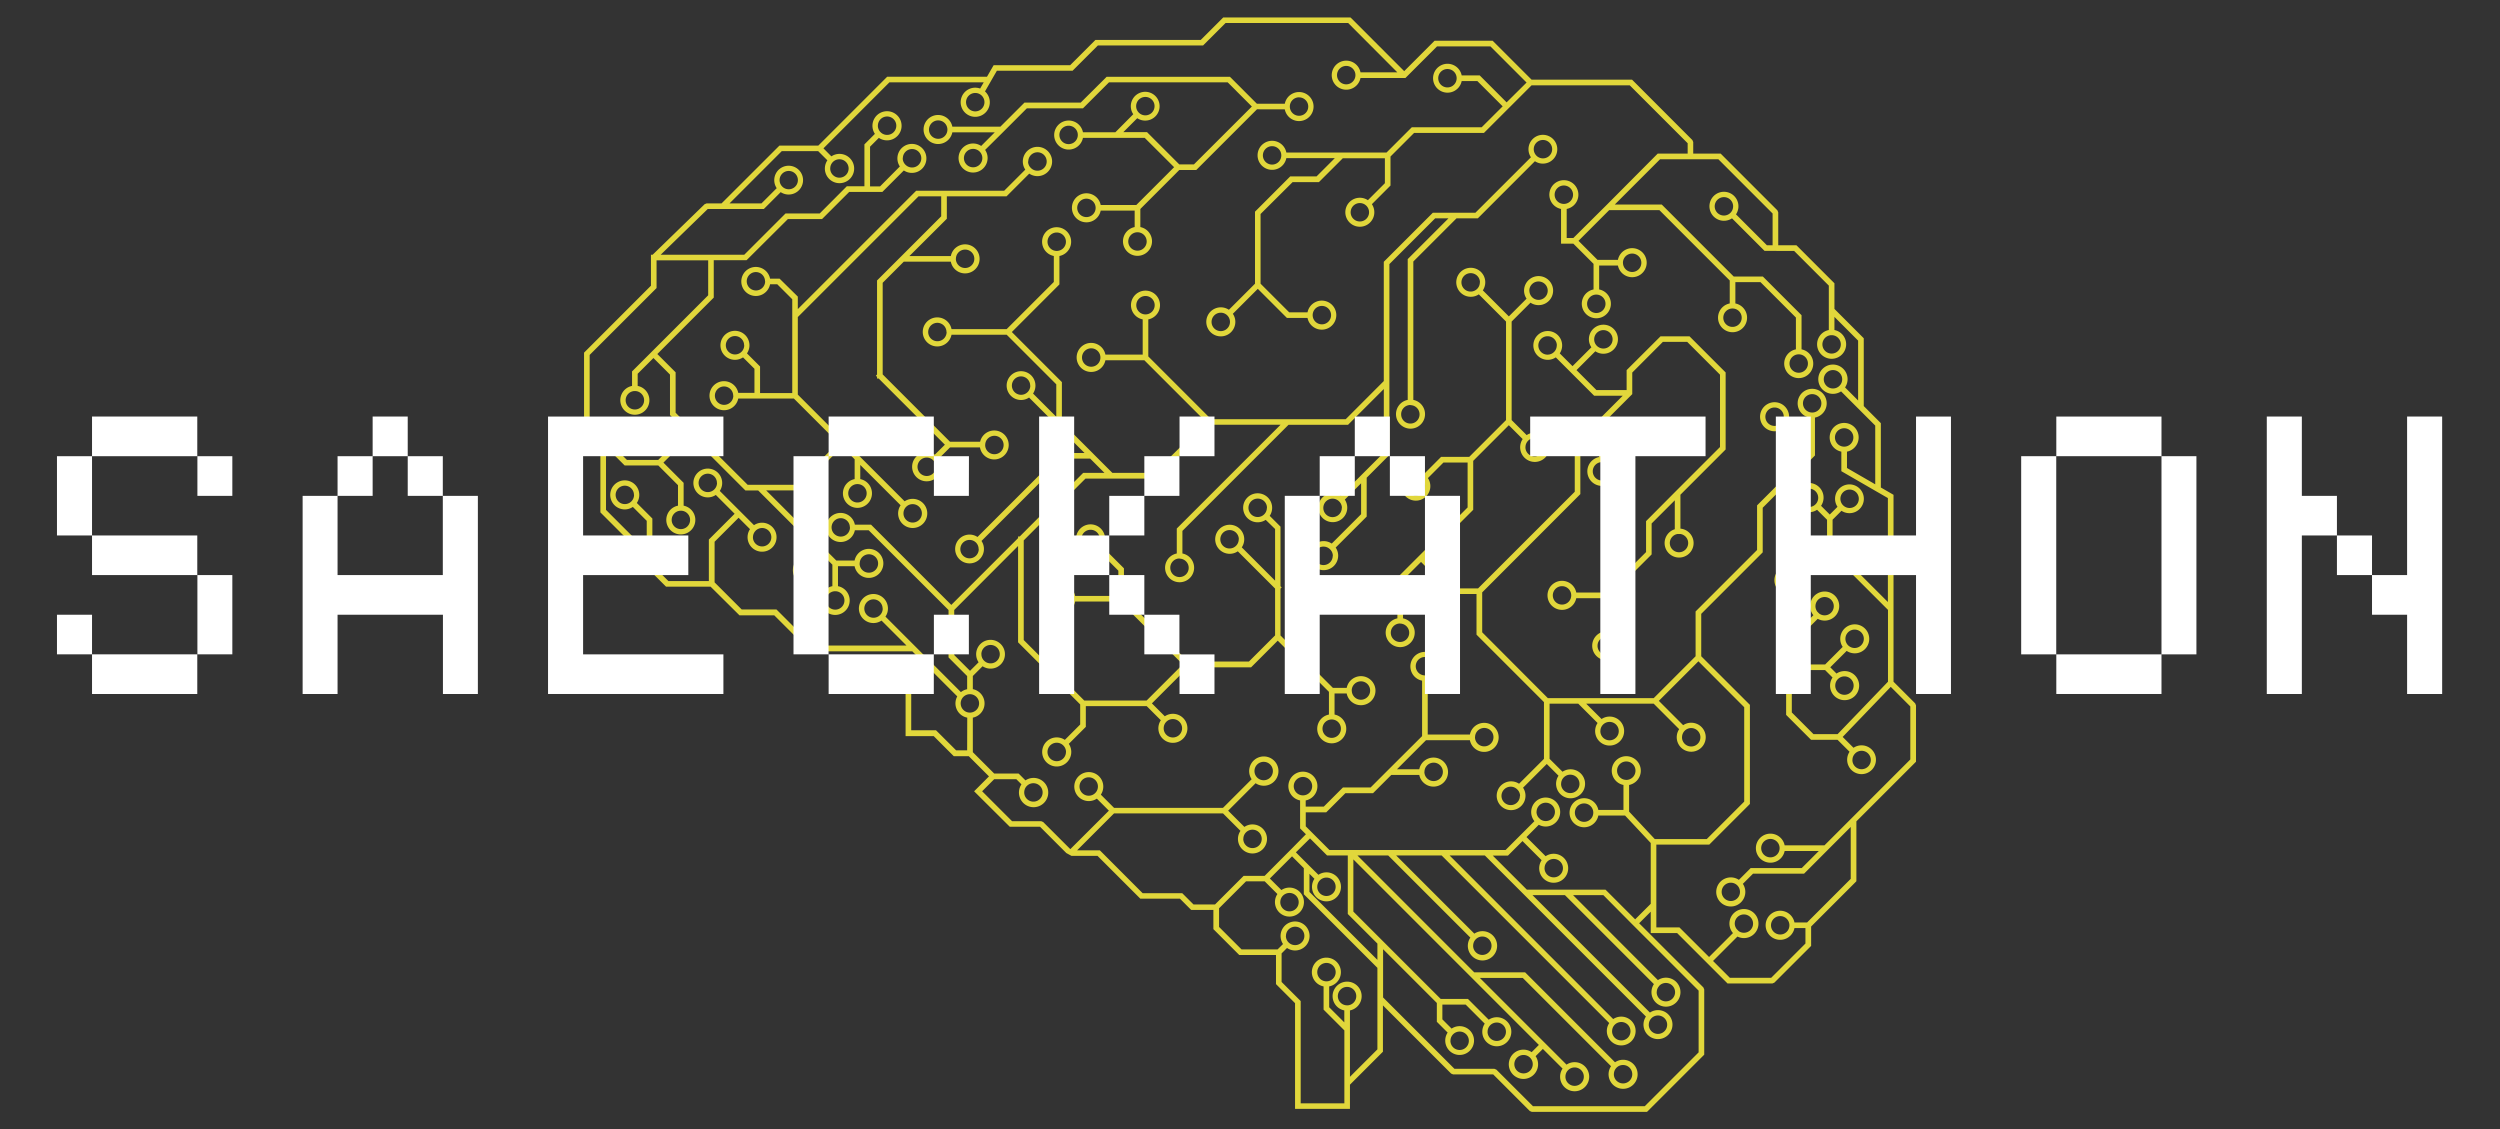 <svg id="Camada_1" data-name="Camada 1" xmlns="http://www.w3.org/2000/svg" viewBox="0 0 1001.89 452.55"><rect x="0" y="0" width="1001.89" height="452.55" fill="#333333" stroke="none"/><defs><style>.cls-1{fill:#e1d73b;}.cls-2{fill:#fff;}</style></defs><title>logo</title><path class="cls-1" d="M514.89,43.83a5.82,5.82,0,1,0,0-2.25H503.71l-.47-.47-10-10-.33-.33H443.48l-.32.33-10.06,10H410.56l-.33.34-9.33,9.32H381.66a5.82,5.82,0,1,0,0,2.26h17l-5.45,5.46a5.82,5.82,0,1,0,2.58,4.83,5.74,5.74,0,0,0-1-3.24l7.06-7,.66-.66,9-9H434l.33-.33L444.43,33H492l9.69,9.69L478.47,65.88H472.6l-.47-.47L460,53.28l-.32-.33h-9.5l5.58-5.58a5.77,5.77,0,1,0-1.6-1.59L447,53H434a5.82,5.82,0,1,0,0,2.25h24.75L470.53,67,455.38,82.15H441.11a5.82,5.82,0,1,0,0,2.26h13.61V91A5.82,5.82,0,1,0,457,91V83.75L472.6,68.13h6.81l.33-.33,24-24Zm5.7-4.81a3.69,3.69,0,1,1-3.68,3.69A3.69,3.69,0,0,1,520.59,39ZM376,55.63a3.69,3.69,0,1,1,3.68-3.69A3.69,3.69,0,0,1,376,55.63Zm14,11.42a3.69,3.69,0,1,1,3.68-3.69A3.69,3.69,0,0,1,390,67.05Zm69-28.2a3.69,3.69,0,1,1-2.55,6.35l-.06-.06-.06-.06A3.69,3.69,0,0,1,459,38.85ZM428.25,57.76a3.69,3.69,0,1,1,3.69-3.68A3.68,3.68,0,0,1,428.25,57.76ZM435.4,87a3.69,3.69,0,1,1,3.68-3.69A3.69,3.69,0,0,1,435.4,87Zm24.14,9.76a3.69,3.69,0,1,1-3.69-3.68A3.69,3.69,0,0,1,459.54,96.73Z"/><path class="cls-1" d="M371.35,266.8l-8.1,8.09-.33.33V295h11.27l7.72,7.73.33.32h6l8.1,8.09-5.16,5.17-.8.8.8.8L404.34,331l.33.33H416.8l10.54,10.54,2.07,1.13h10.43l16.82,16.82.33.33h15.88l4.16,4.17.34.33h8.9v7.71l.34.33,9.68,9.68.33.34h14.74v11.68l.32.32,7.32,7.32v42.36h22V434.7l12.89-12.89.33-.33V402.92l27.33,27.33.8.33h16.06l14.66,14.67.8.33h46.19l.33-.33L682.65,423l.33-.33V396.53l-.33-.8L656.9,370l4.64-4.64v8.56h10.57l11.21,11.21,1.6,1.6,7.06,7.06.33.34h18l.79-.34,14.39-14.38.33-.33v-7.77l17.82-17.82.32-.33v-24l.47-.47,23.09-23.09.33-.33V282.68l-.33-.8-8.21-8.21h0l-.47-.45V198.3l-.56-.33-4.11-2.37-.41-.23V169.58l-.32-.32-6.06-6.06-.47-.47V135.56l-.33-.33L735.16,123.8V113.52l-.33-.33L720.27,98.62l-.34-.33h-7.29V85.1l-.33-.8-22.4-22.4-.34-.33h-11V56.94l-.33-.8L654.4,32.27l-.33-.33H613.8L598.52,16.66l-.33-.33H574.91l-.33.33L562.74,28.51,541.54,7.3,541.21,7h-51l-.33.33L481.21,16H439l-.33.33-9.8,9.8H398.21l-.33.56-2.1,3.65-.24.41h-40l-.33.33-26.8,26.8-.47.47H312.36l-.33.33L289.16,81.52h-6l-.78.32-20.84,20.25h-.67V114.5L234.39,141l-.33.33v29l.33.33,5.75,5.75.47.47v28.46l.33.33,18.24,18.24v3.46l.33.33,7.09,7.09.33.33h17.85L296,246.25l.33.34h13.95l14.12,14.11.33.33h40.88M737.72,138a3.69,3.69,0,1,1-3.69-3.68A3.69,3.69,0,0,1,737.72,138ZM236.31,169.34v-27.1l26.48-26.47.33-.33v-11.1h20.69v14l-22.74,22.74-.8.8-6.64,6.64-.33.32v5.82a5.83,5.83,0,1,0,2.25,0v-4.87l6.32-6.31,6.63,6.63v16.22l.33.33L275.1,173l-11.31,11.32H251.25l-8.39-8.39-1.12-1.13Zm18.22-12.63a3.7,3.7,0,1,1-.19,0Zm133.06,144h-4.41L375.45,293l-.33-.33h-9.94V276.16l7.76-7.76,10.69,10.68a5.81,5.81,0,0,0,4,8.52ZM385,281.89a3.69,3.69,0,1,1,3.68,3.69A3.69,3.69,0,0,1,385,281.89Zm154.84,121a3.69,3.69,0,1,1,3.69-3.68A3.69,3.69,0,0,1,539.88,402.91ZM552,397.47v23.07l-11,11V404.93a5.82,5.82,0,1,0-2.26,0v4.8l-6.06-6.06v-8.36a5.82,5.82,0,1,0-2.25,0v9.3l.33.33,8,8v29.24H521.26v-41l-.33-.33-7.32-7.32V382.08l2.17-2.17a5.75,5.75,0,0,0,3.23,1,5.81,5.81,0,1,0-4.83-2.58L512,380.48H497.55l-9-9V364l10.8-10.8h7.49l.47.47,4.62,4.62a5.81,5.81,0,1,0,1.6-1.6l-4.63-4.62,8.89-8.89,4.72,4.73v10.46l.33.33L552,387.87Zm-20.4-4.19a3.69,3.69,0,1,1,3.68-3.68A3.69,3.69,0,0,1,531.57,393.28Zm-16.24-18.21a3.69,3.69,0,1,1,3.68,3.69A3.68,3.68,0,0,1,515.33,375.07Zm-2.27-13.52a3.68,3.68,0,0,1,1-2.55l.07-.06.06-.06a3.69,3.69,0,1,1-1.14,2.67ZM552,384.68l-27.23-27.23v-7.27l2,2a5.81,5.81,0,1,0,1.6-1.6L524.74,347l-.41-.42-5-5L525,336l6.51,6.51.33.33h8.29v23.44l.33.33L552,378.14Zm-24.1-29.29a3.67,3.67,0,0,1,1-2.54l.07-.07.06-.06a3.69,3.69,0,1,1-1.14,2.67ZM680.73,397v24.74l-21.59,21.58H614.35l-14.67-14.66-.8-.33h-16l-28.6-28.6V380.4l21.54,21.54v7.55l.33.33,4,4a5.77,5.77,0,1,0,1.59-1.6l-3.7-3.71V402.6h9.34l7.64,7.64a5.82,5.82,0,1,0,4.84-2.58,5.72,5.72,0,0,0-3.24,1l-8-8-.33-.33H577.37l-23.14-23.14-.66-.66-11.2-11.2V344.41l46.84,46.85.66.66,26.84,26.84-2.89,2.9a5.87,5.87,0,1,0,1.59,1.6l2.9-2.9,7.9,7.89a5.83,5.83,0,1,0,1.59-1.59l-7.89-7.9-1.6-1.59-25.24-25.25h17.19l35.37,35.37a5.82,5.82,0,1,0,4.84-2.58,5.74,5.74,0,0,0-3.24,1L611.53,390l-.33-.33H590.81L544,342.84h12.34l32.91,32.91a5.87,5.87,0,1,0,1.6-1.59l-31.32-31.32h18.22L644.91,410a5.77,5.77,0,1,0,1.59-1.6l-65.58-65.58h14.13l64.57,64.57a5.81,5.81,0,1,0,1.6-1.6l-47.05-47.05h13l35.65,35.65a5.81,5.81,0,1,0,1.6-1.6l-34-34.05h12.14L653.71,370l.8.8Zm-99.44,20.1a3.64,3.64,0,0,1,1-2.55l.06-.06.06-.06a3.69,3.69,0,1,1-1.14,2.67Zm14.87-3.62a3.66,3.66,0,0,1,1-2.54l.06-.07.06-.06a3.69,3.69,0,1,1-1.14,2.67Zm18.1,13a3.69,3.69,0,1,1-1.09-2.62l0,0A3.65,3.65,0,0,1,614.26,426.5Zm13.1,5a3.67,3.67,0,0,1,1-2.54l.07-.06.06-.07a3.69,3.69,0,1,1-1.14,2.67Zm19.42-1a3.68,3.68,0,0,1,1-2.54l.06-.07.07-.06a3.65,3.65,0,0,1,2.54-1,3.69,3.69,0,1,1-3.69,3.68ZM590.38,379a3.68,3.68,0,0,1,1-2.54l.06-.06.07-.07a3.69,3.69,0,1,1-1.15,2.67Zm55.68,34.27a3.68,3.68,0,0,1,1-2.55l.07-.06.06-.06a3.69,3.69,0,1,1-1.14,2.67Zm14.71-2.61a3.7,3.7,0,0,1,1-2.55l.06-.06.06-.06a3.69,3.69,0,1,1-1.14,2.67Zm3.18-13a3.66,3.66,0,0,1,1-2.54L665,395l.07-.06a3.69,3.69,0,1,1-1.15,2.67Zm101.62-93.3-22.75,22.76-.8.8-.33.33-10.53,10.53H715.21a5.82,5.82,0,1,0,0,2.26H728.9l-6.83,6.83H701.6l-.32.33-4.41,4.41a5.83,5.83,0,1,0,1.59,1.59l4.09-4.08H723l.33-.33L732.1,341l.66-.67,8.93-8.93V352.2L724.2,369.69h-5.06a5.83,5.83,0,1,0,0,2.25h4.4v6.18l-13.72,13.73H693.25l-6.74-6.74,9.78-9.78a5.82,5.82,0,1,0-3.21-5.21,5.76,5.76,0,0,0,1.42,3.81l-9.58,9.59L673.38,372l-.33-.33h-9.26V338.48H685l.33-.33,15.63-15.63.33-.33V282.47l-.33-.32L681.78,263V246l24.31-24.31.33-.34V203.48l19.82-19.82.8-.8.32-.33V167.35a5.82,5.82,0,1,0-2.24,0v12l-9.11-9.1a5.82,5.82,0,1,0-4.83,2.58,5.89,5.89,0,0,0,3.24-1l10.22,10.22-20.15,20.15-.33.33v17.88l-24.31,24.31-.33.33V263l-16.79,16.79H620.32L594,253.4v-16l39-39.05.33-.33V178.78l7.51-7.52v11.91a5.83,5.83,0,1,0,2.25,0V169l10.39-10.39.66-.66v-8.65L666.41,137h9.74l13.15,13.15v29l-17.46,17.46-.66.66L660,208.52l-.33.33v12.4l-16.22,16.21H631.7a5.82,5.82,0,1,0,0,2.26h11.08v13.36a5.82,5.82,0,1,0,2.25,0V239.72h0v-.66l16.54-16.54.33-.33v-12.4l9.28-9.28v11.58a5.81,5.81,0,1,0,2.26-.24V198.26l17.79-17.8.33-.33V149.26l-.33-.33-13.82-13.82-.33-.33H665.47l-.33.33L652.21,148l-.33.33v8H639.79l-8-8,7.55-7.55a5.82,5.82,0,1,0-2.58-4.83,5.71,5.71,0,0,0,1,3.23l-7.56,7.56-5.12-5.12a5.77,5.77,0,1,0-1.59,1.6l5.11,5.11,1.6,1.6,8.34,8.34.33.33h11.44l-8.79,8.79-.66.66-9.44,9.44-.33.33v19.25L592.35,235.8h-9.11l-12.17-12.16,19-19,.33-.33V184.69l14.27-14.28,5.55,5.55a5.87,5.87,0,1,0,1.6-1.59l-5.55-5.55-.47-.47V128.86l.47-.47,7.09-7.09a5.82,5.82,0,1,0-2.58-4.84,5.72,5.72,0,0,0,1,3.24l-7.1,7.1-10.43-10.44a5.81,5.81,0,1,0-1.6,1.6l10.9,10.9v39.49l-.47.47-14.27,14.27H577.53l-.33.33L570.64,190a5.81,5.81,0,1,0,1.6,1.6l6.23-6.24h9.68v18L569.48,222l-.8.8-.8.8-7.54,7.54-.33.33v16.34a5.82,5.82,0,1,0,2.26,0v-15.4l7.21-7.21L582,237.73l.33.33h9.39v16.28l.33.33,26.7,26.7v22.74l-.46.47-9.52,9.51a5.77,5.77,0,1,0,1.6,1.59l9.51-9.51,4.71,4.71a5.81,5.81,0,1,0,1.6-1.6L621,304.11V282h11.5l7.74,7.75a5.81,5.81,0,1,0,1.6-1.6L635.67,282h27.06l10.21,10.22a5.81,5.81,0,1,0,1.6-1.6l-9.75-9.75,15.86-15.85L699,283.42v37.83l-15,15H663.15l-10.28-11V314.58a5.82,5.82,0,1,0-2.26,0v10H640.54a5.82,5.82,0,1,0,0,2.26h10.72l10.28,11v24.36l-6.24,6.23-11.54-11.55-.33-.33H611.91l-13.67-13.66h6.08l.33-.33,5.5-5.5,7.67,7.67a5.81,5.81,0,1,0,1.6-1.6l-7.67-7.67,4.93-4.93a5.76,5.76,0,0,0,2.77.71,5.81,5.81,0,1,0-4.52-2.15l-4.78,4.78-1.6,1.59-5.16,5.17h-61v0h-2.26v0h-7.36l-6.18-6.18-.8-.8-.79-.8-1.71-1.7v-5.6h8.2l.33-.33,7.34-7.34h11.09l.33-.33,7-7h11.2a5.82,5.82,0,1,0,0-2.26h-8.94l11.64-11.65h17.59a5.82,5.82,0,1,0,0-2.26H572.17v-21.6a5.82,5.82,0,1,0-2.26,0V295L556.66,308.2l-.66.66-6.71,6.71H538.2l-.33.33-7.34,7.34h-7.26v-2.46a5.82,5.82,0,1,0-2.25,0v2.46h0v2.26h0V332l.33.33,2,2L517.77,340l-1.6,1.6L506.82,351H498.4l-.33.33-11.13,11.13H478.3l-4.17-4.17-.33-.33H457.93L441.1,341.1l-.33-.33h-9.11l14.8-14.8h43.66l7,7a5.74,5.74,0,0,0-1,3.24,5.82,5.82,0,1,0,5.82-5.82,5.74,5.74,0,0,0-3.24,1l-6.51-6.51,11-11a5.87,5.87,0,1,0-1.59-1.6l-11,11-.48.47H446.46l-5.29-5.29a5.81,5.81,0,1,0-1.6,1.6l4.82,4.82L428.94,340.3l-10.88-10.87-.79-.33H405.6l-12-12,4.84-4.84h8.85l2.07,2.07a5.87,5.87,0,1,0,1.6-1.59l-2.41-2.41-.33-.32h-9.78l-8.57-8.57V287.6a5.82,5.82,0,0,0,0-11.42v-5.27l3.91-3.91a5.77,5.77,0,1,0-1.6-1.59l-3.44,3.43-6.33-6.33V244.45L408,218.81v38.6l.33.33,24.56,24.56v8.05l-6.15,6.16a5.83,5.83,0,1,0,1.59,1.59l6.49-6.48.33-.33V283h24.41l5.65,5.64a5.82,5.82,0,1,0,4.83-2.58,5.71,5.71,0,0,0-3.23,1l-5.18-5.18,14.44-14.44h25.3l.34-.33,10.35-10.36,20.52,20.51v9.1a5.82,5.82,0,1,0,2.25,0v-8.44h4.87a5.82,5.82,0,1,0,0-2.25h-5.53l-21-21V235.88l.47-.46-.47-.47V211.06l-.33-.33-4-4a5.81,5.81,0,1,0-1.6,1.6L511,212v20.7l-13.35-13.34a5.82,5.82,0,1,0-4.83,2.58,5.74,5.74,0,0,0,3.24-1L511,235.88v18.76l-.47.46-10,10H476.09l-25.66-25.65V227.76l-.33-.33-8.21-8.21a5.83,5.83,0,1,0-1.59,1.59l7.88,7.88v10.13H430.87a5.82,5.82,0,1,0,0,2.25h18L474,266.26l-14,14-.47.47H434.51l-24.24-24.23V216.56L435,191.81h28.42l.67-.66,21.23-20.93H513.2l-41.27,41.26-.33.33v10a5.82,5.82,0,1,0,2.26,0v-9.05l42.53-42.53h23.86l.32-.33,14-14v25.5l-17.23,17.22a5.81,5.81,0,1,0,1.6,1.6l6.53-6.54v12.39L533.7,217.84a5.82,5.82,0,1,0,2.58,4.84,5.74,5.74,0,0,0-1-3.24l12.1-12.09.33-.33V191.44l8.76-8.77.34-.33v-76.5l18.33-18.33h5.34l-16,16-.33.33v56.42a5.82,5.82,0,1,0,2.25,0V104.8l17.3-17.29h8.53l.34-.33,22.56-22.57a5.77,5.77,0,1,0-1.6-1.59L591.28,85.25H574.22l-.33.33-19,19-.33.33v47.8L539.3,168H485.35l-25.16-25.16V128a5.82,5.82,0,1,0-2.25,0v14.11H443a5.82,5.82,0,1,0,0,2.26H458.6l24.68,24.68-20.76,20.46H445.79l-7.31-7.31-.65-.66-12.27-12.26V153.13l-.33-.33L405.5,133.06l18.74-18.75.33-.33V102.59a5.82,5.82,0,1,0-2.25,0V113l-18.89,18.89h-22.1a5.82,5.82,0,1,0,0,2.26h22.1l.47.46,19.41,19.41v13l-9.31-9.3a5.77,5.77,0,1,0-1.59,1.6l10.9,10.9.66.66,10.66,10.66H425.4l-.33.33-33.33,33.33a5.77,5.77,0,1,0,1.6,1.59l33-33h10.56l5.71,5.71h-8.51l-.33.33L408.67,215H408v.66l-26.76,26.76-31.84-31.83-.32-.33h-6.49a5.83,5.83,0,1,0,0,2.25h5.54L379.66,244l.47.47v19l.33.33,7.13,7.14v5.27a5.76,5.76,0,0,0-2.5,1.16L374.54,266.8l-.8-.8-.8-.8-6.09-6.09-12-12,0,0a5.69,5.69,0,0,0,1-3.24,5.82,5.82,0,1,0-2.57,4.83l0,0,10,10H325.63l-14.12-14.12-.33-.33H297.24l-10.86-10.86V217.11l9.62-9.62,4.57,4.57a5.81,5.81,0,1,0,1.6-1.6l-4.57-4.57-1.6-1.6-7.54-7.54a5.77,5.77,0,1,0-1.59,1.6l7.54,7.54-10,10-.33.33v16.64H267.86l-6.42-6.42V207.8l-.33-.33-5.9-5.9a5.82,5.82,0,1,0-4.84,2.58,5.72,5.72,0,0,0,3.24-1l5.57,5.58v11.93l-16.32-16.32V179.08L250,186.2l.33.33h13.48l.47.47,7.43,7.44v8.21a5.82,5.82,0,1,0,2.26,0V193.5l-.33-.33-7.77-7.77,10.85-10.84,21.66,21.66.33.33h5.13l18.61,18.61v7.63a5.82,5.82,0,1,0,2.25,0v-5.37l8.88,8.87v8.62a5.82,5.82,0,1,0,2.25,0v-8h6.65a5.82,5.82,0,1,0,0-2.26h-7.31l-10.47-10.47-.66-.66-17-17h12.92l.32-.33L337.45,179l5.05,5.05V192a5.82,5.82,0,1,0,2.26,0v-5.67l16.17,16.16a5.84,5.84,0,1,0,1.6-1.59l-17.77-17.77-.66-.66-5.06-5-.79-.8-.8-.8-17.72-17.72V127.06L368.1,78.69h9.09v8l-15.93,15.94-.67.66-8.78,8.78-.33.33v37.69l-.47.47.47.47v.66h.66l26.53,26.53-4.05,4a5.83,5.83,0,1,0,1.59,1.59l4.52-4.51h12a5.8,5.8,0,1,0,.06-2.26H380.73l-.47-.47-26.52-26.53V113.33l8.45-8.46h18.86a5.82,5.82,0,1,0,0-2.25h-16.6L379.12,88l.33-.33V78.69h23.92l.33-.33,8.78-8.78a5.87,5.87,0,1,0-1.59-1.6l-8.46,8.46H367.16l-.33.33-47.1,47.1v-5l-.33-.33L312.76,112l-.33-.33h-3.82a5.82,5.82,0,1,0,0,2.26h2.89l6,6v37.6H304.6V146.86l-.34-.33-4.91-4.91a5.74,5.74,0,0,0,1-3.24,5.81,5.81,0,1,0-2.58,4.84l4.58,4.57v9.66h-6.49a5.82,5.82,0,1,0,0,2.26h22.28l17.73,17.72L319,194.29H299.63L278.3,173l-.8-.8-.8-.79-5.94-6V149.21l-.33-.33-7-7,22.28-22.28.33-.33v-15H299.2l.33-.33L315.74,87.8h13.7l.33-.33,10.56-10.56h13.29l.33-.33,8.27-8.27a5.81,5.81,0,1,0-1.6-1.6l-7.94,8h-4V58.78l3.53-3.53a5.84,5.84,0,1,0-1.59-1.6l-3.86,3.87-.34.33V74.66h-7.07l-.33.33L328.5,85.55H314.8l-.33.33-16.21,16.21H264.77l18.85-18.32H306.1l.33-.33L312.87,77a5.77,5.77,0,1,0-1.6-1.59l-6.11,6.11H292.35l20.94-20.94H327.9l3.68,3.67a5.87,5.87,0,1,0,1.6-1.59L330,59.45,356.44,33h37.8l-1.44,2.48a6,6,0,0,0-1.95-.34,5.84,5.84,0,1,0,3.89,1.5l2.42-4.21.57-1h0l1.78-3.08h30.34l.33-.34,9.8-9.79h42.17l.33-.34,8.67-8.66h49.13L560,29H545.23a5.82,5.82,0,1,0,0,2.26h18l.66-.66,12-12h21.41l14.48,14.48-8,7.94L593.33,30.55l-.33-.33h-7.22a5.79,5.79,0,1,0,0,2.26h6.27L602.2,42.61,593.79,51h-28l-.33.33-9.79,9.79H515.51a5.82,5.82,0,1,0,0,2.25h19.43l-7.32,7.32H517.07l-.33.33L503.28,84.5l-.33.33v28.86l-.46.46-10,10a5.82,5.82,0,1,0,2.58,4.83,5.75,5.75,0,0,0-1-3.23l10-10,11.35,11.35.33.32H524a5.82,5.82,0,1,0,0-2.25h-7.34l-11.48-11.48V85.76L518,73h10.55l.33-.33,9.26-9.25H555v10l-6.81,6.81a5.81,5.81,0,1,0,1.6,1.6l7.13-7.14.33-.33V62.73l9.46-9.46h28l.33-.34,8.74-8.74,1.6-1.59,8.41-8.41h39.34l23.21,23.21v4.16h-12l-.33.33L644,82l-.65.65L630.52,95.39h-2.66V83.74a5.82,5.82,0,1,0-2.26,0v13.9h4.92l8.1,8.1V116a5.83,5.83,0,1,0,2.25,0V106.4h7.52a5.82,5.82,0,1,0,0-2.26h-8.18l-7.62-7.63L644.9,84.2H665l28.2,28.21v9.2a5.82,5.82,0,1,0,2.26,0v-8.54h10.07l14.19,14.19V140a5.82,5.82,0,1,0,2.26,0V126.32l-.33-.33L706.8,111.14l-.33-.32H694.8L666.27,82.28l-.33-.32h-18.8l18.14-18.14h23.36l21.74,21.74V98.29H708.1L695.71,85.9a5.81,5.81,0,1,0-1.6,1.6l12.72,12.72.33.33H719l13.91,13.91v17.8a5.82,5.82,0,1,0,2.25,0V127l9.49,9.5v24l-5.23-5.24a5.87,5.87,0,1,0-1.6,1.59l6.83,6.84.34.33.79.8,5.73,5.73v23.54l-11.32-6.54V181a5.81,5.81,0,1,0-2.26,0v7.83l.57.33,13,7.51.57.33,4.51,2.6v41.67l-22.16-22.15V208.27l.47-.47,3.1-3.1a5.77,5.77,0,1,0-1.6-1.59l-3.1,3.09-3.49-3.49a5.87,5.87,0,1,0-1.6,1.59l4,4V220l.34.33,24.08,24.08v28.79l-20.18,21h-9.68l-8.68-8.68V268.52h13.32l3,3a5.83,5.83,0,1,0,1.59-1.59l-2.5-2.51,6.58-6.57a5.81,5.81,0,1,0-1.6-1.6l-6.57,6.58-.47.47H718.05v-7.9L728.46,248a5.83,5.83,0,1,0-1.74-1.45l-8.67,8.67V238.24a5.82,5.82,0,1,0-2.25,0v28h0v2.25h0v18l.33.33,9.33,9.33.33.33h10.62l4.81,4.8a5.77,5.77,0,1,0,1.59-1.6l-4.35-4.35,19.27-20.07,7.84,7.85ZM713.19,339.9a3.69,3.69,0,1,1-3.69-3.69A3.69,3.69,0,0,1,713.19,339.9Zm-15.88,17.53a3.67,3.67,0,1,1-1.09-2.62l0,0A3.67,3.67,0,0,1,697.31,357.43Zm19.81,13.39a3.69,3.69,0,1,1-3.69-3.69A3.69,3.69,0,0,1,717.12,370.82Zm-21.91-.7a3.67,3.67,0,1,1,1.63,3.07l-.8-.8,0,0A3.69,3.69,0,0,1,695.21,370.12Zm27.34-208.48a3.69,3.69,0,1,1,3.69,3.69A3.7,3.7,0,0,1,722.55,161.64ZM714.86,167a3.69,3.69,0,1,1-3.68-3.69A3.69,3.69,0,0,1,714.86,167ZM642,185.19a3.69,3.69,0,1,1-3.69,3.69A3.69,3.69,0,0,1,642,185.19ZM673.44,214a3.68,3.68,0,1,1-1.14,0h1.14ZM643.9,255.11a3.69,3.69,0,1,1-3.68,3.68A3.69,3.69,0,0,1,643.9,255.11Zm-14.22-16.52a3.69,3.69,0,1,1-3.69-3.68A3.69,3.69,0,0,1,629.68,238.59ZM638.88,136a3.69,3.69,0,1,1,3.69,3.68A3.69,3.69,0,0,1,638.88,136Zm-15,2.43a3.69,3.69,0,1,1-3.69-3.68A3.69,3.69,0,0,1,623.92,138.4Zm-12.54,40.8a3.68,3.68,0,0,1,1-2.54l.06-.06.06-.07a3.69,3.69,0,1,1-1.14,2.67Zm1.54-62.74a3.69,3.69,0,1,1,3.69,3.69A3.69,3.69,0,0,1,612.92,116.46Zm-19.82-3.34a3.69,3.69,0,1,1-3.69-3.68A3.69,3.69,0,0,1,593.1,113.12Zm-22,81.69a3.69,3.69,0,1,1-1.1-2.62l0,0A3.65,3.65,0,0,1,571.09,194.81Zm-10,55.06a3.69,3.69,0,1,1-3.69,3.69A3.69,3.69,0,0,1,561.14,249.87Zm48.05,69.05a3.69,3.69,0,1,1-3.69-3.68,3.65,3.65,0,0,1,2.59,1.06l0,0A3.71,3.71,0,0,1,609.19,318.92Zm16.52-4.8a3.66,3.66,0,0,1,1-2.54l.06-.07.06-.06a3.69,3.69,0,1,1-1.14,2.67ZM641.37,293a3.69,3.69,0,0,1,1-2.55l.06-.06.06-.06a3.69,3.69,0,1,1-1.14,2.67Zm32.72,2.47a3.7,3.7,0,0,1,1-2.55l.06-.06.06-.06a3.69,3.69,0,1,1-1.14,2.67Zm-22.35,17.07a3.69,3.69,0,1,1,3.69-3.69A3.69,3.69,0,0,1,651.74,312.56Zm-13.22,13.12a3.69,3.69,0,1,1-3.69-3.68A3.69,3.69,0,0,1,638.52,325.68ZM619,347.92a3.66,3.66,0,0,1,1-2.54l.06-.07.06-.06a3.69,3.69,0,1,1-1.14,2.67Zm-3.21-22.55a3.68,3.68,0,1,1,1.48,2.95l-.74-.74A3.69,3.69,0,0,1,615.76,325.37Zm-93.61-6.62a3.69,3.69,0,1,1,3.68-3.68A3.69,3.69,0,0,1,522.15,318.75Zm48.68-9.42a3.69,3.69,0,1,1,3.68,3.69A3.69,3.69,0,0,1,570.83,309.33Zm.21-38.66a3.69,3.69,0,1,1,3.68-3.69A3.69,3.69,0,0,1,571,270.67Zm20.07,24.75a3.69,3.69,0,1,1,3.69,3.69A3.69,3.69,0,0,1,591.11,295.42Zm-92.86,40.77a3.68,3.68,0,0,1,1-2.54l.06-.06.07-.07a3.69,3.69,0,1,1,2.54,6.36A3.69,3.69,0,0,1,498.25,336.19ZM502.74,309a3.69,3.69,0,1,1,3.69,3.69A3.69,3.69,0,0,1,502.74,309ZM440,315.19a3.69,3.69,0,1,1-3.68-3.68A3.69,3.69,0,0,1,440,315.19Zm-29.53,2.36a3.67,3.67,0,0,1,1-2.54l.14-.13a3.65,3.65,0,0,1,2.53-1,3.69,3.69,0,1,1-3.68,3.68Zm-17.18-55.38a3.69,3.69,0,1,1,1.08,2.6A3.63,3.63,0,0,1,393.31,262.17Zm33.9,39.17a3.7,3.7,0,1,1-1.09-2.61A3.69,3.69,0,0,1,427.21,301.34Zm39.17-9.5a3.63,3.63,0,0,1,1-2.53l.14-.14a3.65,3.65,0,0,1,2.53-1,3.69,3.69,0,1,1-3.68,3.68Zm67.35-3.51A3.69,3.69,0,1,1,530,292,3.69,3.69,0,0,1,533.73,288.33Zm8-11.59a3.69,3.69,0,1,1,3.68,3.69A3.68,3.68,0,0,1,541.74,276.74Zm-34-73.24a3.69,3.69,0,1,1-3.69-3.68A3.69,3.69,0,0,1,507.75,203.5Zm-11.28,12.61a3.69,3.69,0,1,1-3.69-3.68A3.69,3.69,0,0,1,496.47,216.11ZM440.75,216a3.69,3.69,0,1,1-3.69-3.69A3.69,3.69,0,0,1,440.75,216Zm-11.91,24a3.69,3.69,0,1,1-3.68-3.68A3.69,3.69,0,0,1,428.84,239.94Zm43.89-16.12A3.69,3.69,0,1,1,469,227.5,3.68,3.68,0,0,1,472.73,223.82Zm65-20.35a3.7,3.7,0,1,1-1.1-2.62l0,0A3.66,3.66,0,0,1,537.78,203.47Zm-3.63,19.21a3.7,3.7,0,1,1-1.1-2.62l0,0A3.66,3.66,0,0,1,534.15,222.68Zm31.1-60.37a3.69,3.69,0,1,1-3.68,3.69A3.69,3.69,0,0,1,565.25,162.31ZM614.66,59.78a3.69,3.69,0,1,1,1.14,2.67l-.06-.07-.06-.06A3.68,3.68,0,0,1,614.66,59.78ZM459.06,126a3.69,3.69,0,1,1,3.69-3.69A3.69,3.69,0,0,1,459.06,126ZM441,143.28a3.69,3.69,0,1,1-3.69-3.69A3.69,3.69,0,0,1,441,143.28Zm-17.51-42.72a3.69,3.69,0,1,1,3.69-3.68A3.68,3.68,0,0,1,423.44,100.56Zm-44.13,32.5a3.69,3.69,0,1,1-3.69-3.69A3.69,3.69,0,0,1,379.31,133.06Zm33.54,21.46a3.69,3.69,0,1,1-3.68-3.68A3.69,3.69,0,0,1,412.85,154.52Zm-20.66,65.55a3.69,3.69,0,1,1-1.08-2.61A3.69,3.69,0,0,1,392.19,220.07Zm-51.6-8.72a3.69,3.69,0,1,1-3.69-3.69A3.69,3.69,0,0,1,340.59,211.35Zm13.12,32.52a3.69,3.69,0,1,1-3.69-3.68A3.69,3.69,0,0,1,353.71,243.87Zm-52-28.57a3.66,3.66,0,0,1,1-2.54l.13-.14a3.69,3.69,0,1,1-1.15,2.68Zm-14.41-21.79a3.69,3.69,0,1,1-3.68-3.68A3.69,3.69,0,0,1,287.31,193.51Zm-33.25,4.82a3.69,3.69,0,1,1-3.69-3.69A3.69,3.69,0,0,1,254.06,198.33Zm18.76,6.34a3.69,3.69,0,1,1-3.68,3.69A3.69,3.69,0,0,1,272.82,204.67Zm50.73,20.14a3.69,3.69,0,1,1-3.68,3.69A3.69,3.69,0,0,1,323.55,224.81Zm11.14,12.13a3.69,3.69,0,1,1-3.69,3.68A3.68,3.68,0,0,1,334.69,236.94Zm9.8-11.12a3.69,3.69,0,1,1,3.68,3.69A3.69,3.69,0,0,1,344.49,225.82ZM343.63,194a3.69,3.69,0,1,1-3.69,3.69A3.69,3.69,0,0,1,343.63,194Zm18.45,11.71a3.65,3.65,0,0,1,1-2.53l.14-.14a3.63,3.63,0,0,1,2.53-1,3.69,3.69,0,1,1-3.68,3.68Zm13-18.65a3.69,3.69,0,1,1-3.68-3.68,3.69,3.69,0,0,1,3.68,3.68Zm19.75-8.71a3.69,3.69,0,1,1,3.69,3.68A3.69,3.69,0,0,1,394.81,178.38Zm-11.74-74.63a3.69,3.69,0,1,1,3.69,3.68A3.69,3.69,0,0,1,383.07,103.75Zm29-39a3.69,3.69,0,1,1,3.68,3.69,3.63,3.63,0,0,1-2.54-1l-.06-.06-.06-.06A3.64,3.64,0,0,1,412,64.74Zm-105.45,48a3.69,3.69,0,1,1-3.69-3.69A3.69,3.69,0,0,1,306.59,112.75Zm-8.38,25.63a3.69,3.69,0,1,1-3.69-3.68A3.69,3.69,0,0,1,298.21,138.38Zm-4.38,20.2a3.69,3.69,0,1,1-3.68-3.68A3.69,3.69,0,0,1,293.83,158.58Zm67.94-95.11a3.7,3.7,0,1,1,1.15,2.67l-.07-.06-.06-.06A3.69,3.69,0,0,1,361.77,63.47Zm-10-13.06A3.69,3.69,0,1,1,353,53.08l-.06-.06-.07-.06A3.69,3.69,0,0,1,351.81,50.41ZM312.42,72.17a3.67,3.67,0,1,1,1.14,2.67l-.06-.07-.06-.06A3.68,3.68,0,0,1,312.42,72.17Zm20.31-4.68a3.63,3.63,0,0,1,1.07-2.59l0,0a3.69,3.69,0,1,1-1.09,2.62Zm61.8-26.55a3.69,3.69,0,1,1-3.68-3.68A3.69,3.69,0,0,1,394.53,40.94ZM543.2,30.1a3.69,3.69,0,1,1-3.68-3.68A3.69,3.69,0,0,1,543.2,30.1Zm40.56,1.25a3.69,3.69,0,1,1-3.68-3.69A3.68,3.68,0,0,1,583.76,31.35ZM513.49,62.26a3.69,3.69,0,1,1-3.69-3.68A3.69,3.69,0,0,1,513.49,62.26ZM492.92,129a3.69,3.69,0,1,1-3.69-3.68,3.65,3.65,0,0,1,2.59,1.06l0,0A3.68,3.68,0,0,1,492.92,129Zm33.14-2.7a3.69,3.69,0,1,1,3.69,3.68A3.69,3.69,0,0,1,526.06,126.3Zm22.6-41.24a3.69,3.69,0,1,1-1.08-2.6A3.69,3.69,0,0,1,548.66,85.06Zm78.07-3.34A3.69,3.69,0,1,1,630.41,78,3.69,3.69,0,0,1,626.73,81.72Zm13,36.34a3.69,3.69,0,1,1-3.69,3.69A3.69,3.69,0,0,1,639.75,118.06Zm10.67-12.79A3.69,3.69,0,1,1,654.1,109,3.69,3.69,0,0,1,650.42,105.27Zm43.91,18.36a3.69,3.69,0,1,1-3.69,3.69A3.69,3.69,0,0,1,694.33,123.63ZM720.85,142a3.69,3.69,0,1,1-3.69,3.69A3.69,3.69,0,0,1,720.85,142ZM694.56,82.66A3.69,3.69,0,1,1,690.87,79,3.67,3.67,0,0,1,694.56,82.66ZM738.27,152a3.69,3.69,0,1,1-3.69-3.69A3.69,3.69,0,0,1,738.27,152Zm.79,27a3.69,3.69,0,1,1,3.69-3.69A3.69,3.69,0,0,1,739.06,179Zm-1.51,20.9a3.69,3.69,0,1,1,3.68,3.68A3.69,3.69,0,0,1,737.55,199.87Zm-8.89-.4a3.69,3.69,0,1,1-3.68-3.69A3.69,3.69,0,0,1,728.66,199.47Zm-11.73,36.75a3.69,3.69,0,1,1,3.68-3.69A3.69,3.69,0,0,1,716.93,236.22Zm18.56,38.51a3.67,3.67,0,0,1,1-2.54l.07-.06.06-.07a3.69,3.69,0,1,1-1.14,2.67ZM739.56,256a3.69,3.69,0,1,1,3.69,3.69A3.69,3.69,0,0,1,739.56,256Zm-12-13.13a3.67,3.67,0,1,1,1.47,3l-.74-.74A3.69,3.69,0,0,1,727.55,242.85Zm14.82,61.71a3.62,3.62,0,0,1,1-2.54l.06-.07.06-.06a3.69,3.69,0,1,1-1.14,2.67Z"/><path class="cls-2" d="M22.83,214.59V182.82H36.88v31.77Zm0,47.65V246.35H36.88v15.89Zm56.23-95.3v15.88H36.88V166.94Zm0,63.53H36.88V214.59H79.06ZM36.88,278.12V262.24H79.06v15.88Zm56.23-79.41h-14V182.82h14Zm-14,63.53V230.47h14v31.77Z"/><path class="cls-2" d="M191.51,198.71v79.41h-14V246.35H135.28v31.77h-14V198.71h14v31.76h42.18V198.71Zm-42.17,0H135.28V182.82h14.06Zm14.06-31.77v15.88H149.34V166.94Zm0,31.77V182.82h14.06v15.89Z"/><path class="cls-2" d="M275.85,230.47H233.68v31.77h56.23v15.88H219.63V166.94h70.28v15.88H233.68v31.77h42.17Z"/><path class="cls-2" d="M318,262.24V182.82h14.05v79.42Zm56.23-95.3v15.88H332.08V166.94Zm0,95.3v15.88H332.08V262.24Zm14.05-63.53H374.26V182.82h14.05Zm0,47.64v15.89H374.26V246.35Z"/><path class="cls-2" d="M430.48,278.12H416.43V166.94h14.05v47.65h14.06v15.88H430.48Zm14.06-79.41H458.6v15.88H444.54Zm0,31.76H458.6v15.88H444.54Zm28.12-31.76H458.6V182.82h14.06ZM458.6,246.35h14.06v15.89H458.6Zm28.11-63.53h-14V166.94h14Zm-14,79.42h14v15.88h-14Z"/><path class="cls-2" d="M585.11,198.71v79.41H571.06V246.35H528.88v31.77h-14V198.71h14v31.76h42.18V198.71Zm-42.17,0H528.88V182.82h14.06ZM557,166.94v15.88H542.94V166.94Zm0,31.77V182.82h14.06v15.89Z"/><path class="cls-2" d="M683.51,166.94v15.88H655.4v95.3H641.34v-95.3H613.23V166.94Z"/><path class="cls-2" d="M767.86,230.47H725.68v47.65h-14V166.94h14v47.65h42.18V166.94h14V278.12h-14Z"/><path class="cls-2" d="M810,182.82h14.05v79.42H810Zm56.23-15.88v15.88H824.08V166.94Zm0,95.3v15.88H824.08V262.24Zm14,0h-14V182.82h14Z"/><path class="cls-2" d="M908.43,278.12V166.94h14.05v31.77h14.06v15.88H922.48v63.53Zm28.11-47.65V214.59H950.6v15.88Zm28.12-63.53h14.05V278.12H964.66V246.35H950.6V230.47h14.06Z"/></svg>